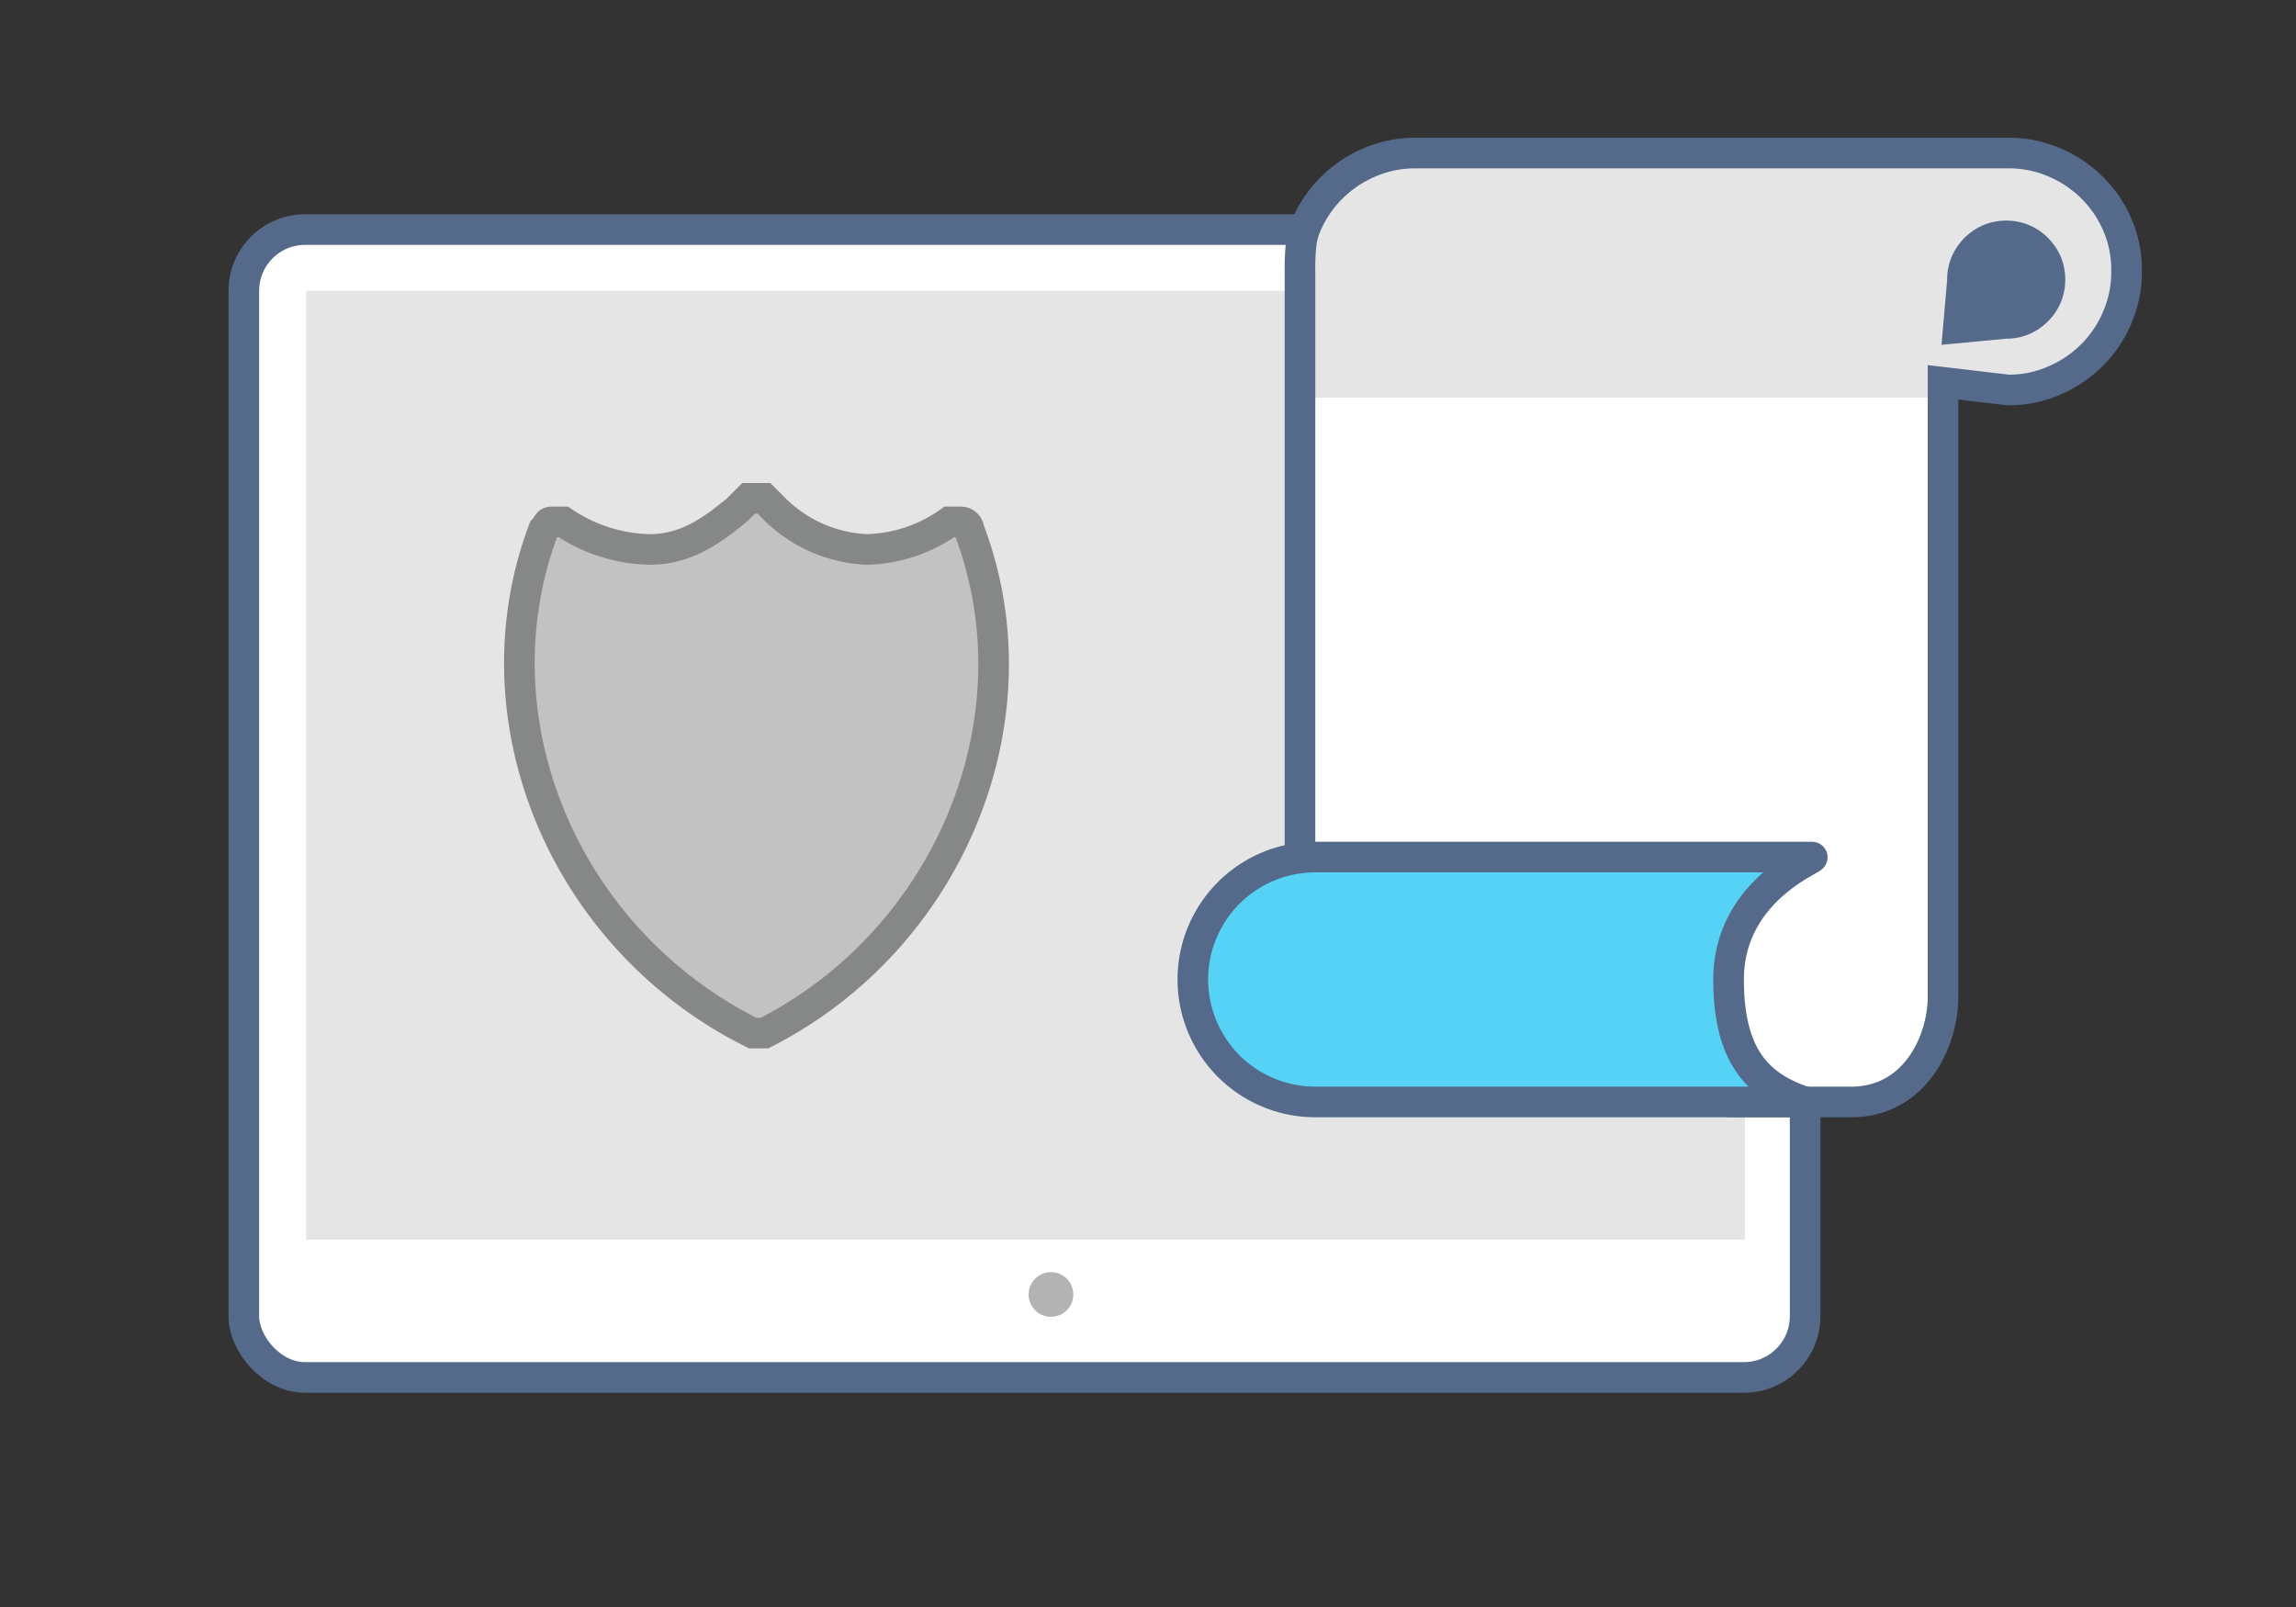 <svg xmlns="http://www.w3.org/2000/svg" viewBox="0 0 150 105"><rect x="0" y="0" width="150" height="105" fill="#333333" stroke="none"/><defs><style>.cls-1,.cls-5{fill:#fff}.cls-1,.cls-6,.cls-8{stroke:#556a8a}.cls-1,.cls-6,.cls-8,.cls-9{stroke-miterlimit:10;stroke-width:2px}.cls-2{fill:#e5e5e5}.cls-3{fill:#b3b3b3}.cls-4,.cls-6{fill:none}.cls-7{fill:#556a8a}.cls-8{fill:#55d2f6}.cls-9{fill:#c2c2c2;stroke:#868787;fill-rule:evenodd}</style></defs><title>ms365enterprise-admin-security-configurations-1</title><g id="ICONS"><g><g><rect width="102" height="75" x="15.93" y="15" class="cls-1" rx="4" ry="4"/><rect width="94" height="62" x="20" y="19" class="cls-2"/><circle cx="68.66" cy="84.58" r="1.46" class="cls-3"/><rect width="113.72" height="86.02" x="11.07" y="9.49" class="cls-4"/></g><g><path d="M138.93,18.25a7.51,7.51,0,0,1-.61,3,7.76,7.76,0,0,1-4.13,4.12,7.43,7.43,0,0,1-3,.61l-4.25-.5V65.61c0,3-1.88,6.89-6,6.89h-36V17.58a10.57,10.57,0,0,1,0-1.13,4.38,4.38,0,0,1,.31-1.22A7.15,7.15,0,0,1,85.93,14a7.28,7.28,0,0,1,1-1.27,2.25,2.25,0,0,1,.24-.21,7.39,7.39,0,0,1,2.23-1.45,7.88,7.88,0,0,1,3-.61h38.75a7.6,7.6,0,0,1,3,.61,7.76,7.76,0,0,1,4.13,4.12A7.51,7.51,0,0,1,138.93,18.25Z" class="cls-5"/><path d="M138.93,17.75a7.51,7.51,0,0,1-.61,3,7.76,7.76,0,0,1-4.13,4.12,7.43,7.43,0,0,1-3,.61l-4.25-.5v1h-42V17.08A10.57,10.57,0,0,1,85,16a4.38,4.38,0,0,1,.31-1.22,7.15,7.15,0,0,1,.64-1.19,7.28,7.28,0,0,1,1-1.27,2.25,2.25,0,0,1,.24-.21,7.39,7.39,0,0,1,2.23-1.45,7.88,7.88,0,0,1,3-.61h38.75a7.6,7.6,0,0,1,3,.61,7.76,7.76,0,0,1,4.13,4.12A7.51,7.51,0,0,1,138.93,17.75Z" class="cls-2"/><path d="M138.93,17.75a7.48,7.48,0,0,1-.61,3,7.62,7.62,0,0,1-1.66,2.46,7.82,7.82,0,0,1-2.47,1.66,7.38,7.38,0,0,1-3,.61l-4.25-.5V65.11c0,3-1.88,6.89-6,6.89h-7.88L84.93,64V17.75A15.22,15.22,0,0,1,85,16a4.3,4.3,0,0,1,.31-1.22A7.73,7.73,0,0,1,87,12.27a7.82,7.82,0,0,1,2.47-1.66,7.54,7.54,0,0,1,3-.61h38.75a7.54,7.54,0,0,1,3,.61,7.82,7.82,0,0,1,2.47,1.66,7.73,7.73,0,0,1,1.66,2.46A7.49,7.49,0,0,1,138.93,17.75Z" class="cls-6"/><path d="M131.06,22.13a3.75,3.75,0,0,0,1.51-.3,3.94,3.94,0,0,0,2.06-2.06,3.94,3.94,0,0,0,0-3,3.94,3.94,0,0,0-2.06-2.06,3.94,3.94,0,0,0-3,0,3.94,3.94,0,0,0-2.06,2.06,3.75,3.75,0,0,0-.3,1.51l-.37,4.25Z" class="cls-7"/><path d="M117.93,72c-3-1-5-2.89-5-8,0-6,6-8,5.43-8H85.93a8,8,0,1,0,0,16H117.2" class="cls-8"/></g><path d="M49.43,67.5h-.26C36.8,61.33,30.86,46.94,35.51,34.61c.26-.26.26-.51.52-.51h.77a10.45,10.45,0,0,0,5.67,1.8c2.58,0,4.38-1.54,5.67-2.57l.77-.77h1l.77.77a9.11,9.11,0,0,0,5.93,2.57,9.68,9.68,0,0,0,5.41-1.8h.77a.55.55,0,0,1,.52.51C68,46.94,62.06,61.33,49.95,67.5Z" class="cls-9"/></g></g></svg>
